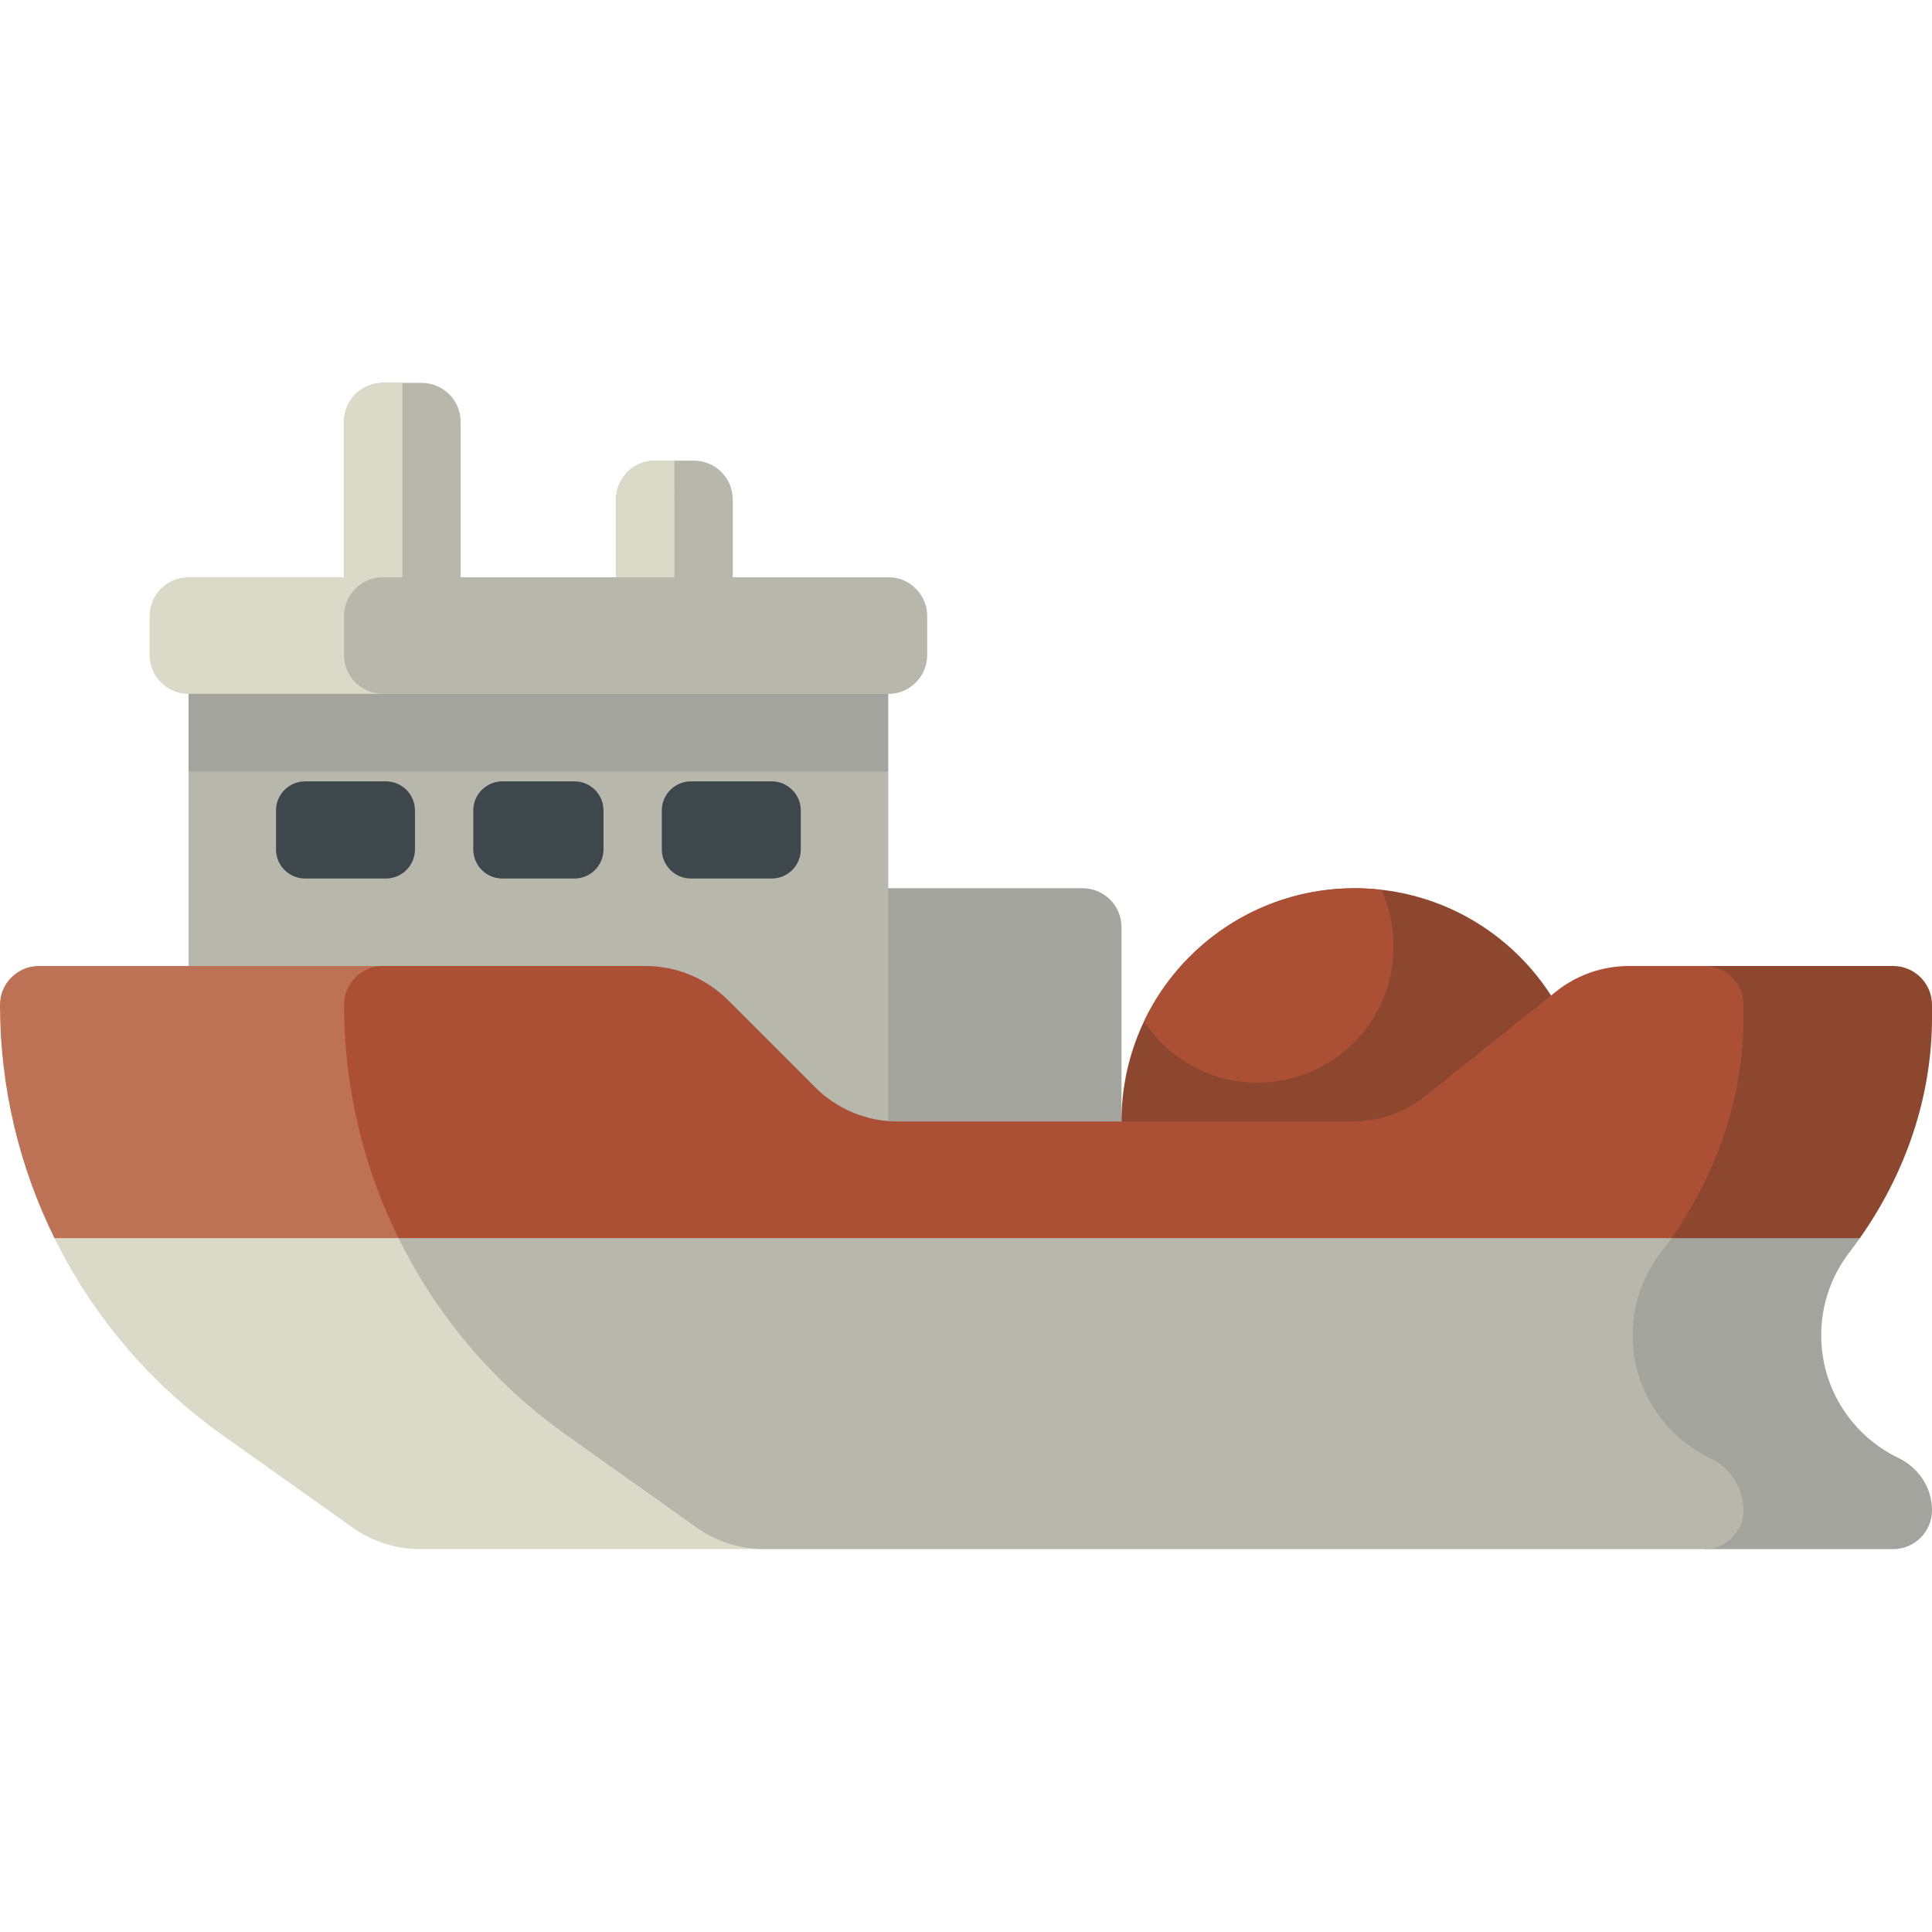 <?xml version="1.0" encoding="iso-8859-1"?>
<!-- Generator: Adobe Illustrator 19.0.0, SVG Export Plug-In . SVG Version: 6.00 Build 0)  -->
<svg version="1.1" id="Capa_1" xmlns="http://www.w3.org/2000/svg" xmlns:xlink="http://www.w3.org/1999/xlink" x="0px" y="0px"
	 viewBox="0 0 512 512" style="enable-background:new 0 0 512 512;" xml:space="preserve">
<path style="fill:#B8B7AC;" d="M122.076,163.284H91.171v-51.509c0-5.69,4.612-10.302,10.302-10.302h10.302
	c5.69,0,10.302,4.612,10.302,10.302V163.284z"/>
<path style="fill:#DBD9C7;" d="M106.624,163.284H91.171v-51.509c0-5.69,4.612-10.302,10.302-10.302h5.151V163.284z"/>
<path style="fill:#B8B7AC;" d="M194.189,163.284h-30.905v-30.905c0-5.69,4.612-10.302,10.302-10.302h10.302
	c5.69,0,10.302,4.612,10.302,10.302V163.284z"/>
<path style="fill:#DBD9C7;" d="M178.736,163.284h-15.453v-30.905c0-5.69,4.612-10.302,10.302-10.302h5.151V163.284z"/>
<path style="fill:#A4A49E;" d="M225.095,307.509h72.113v-61.811c0-5.69-4.612-10.302-10.302-10.302h-61.811V307.509z"/>
<polygon style="fill:#B8B7AC;" points="49.964,204.491 49.964,317.811 235.396,317.811 235.396,204.491 145.771,186.978 "/>
<rect x="49.964" y="163.284" style="fill:#A4A49E;" width="185.433" height="41.207"/>
<path style="fill:#DBD9C7;" d="M235.396,183.887H49.964c-5.69,0-10.302-4.612-10.302-10.302v-10.302
	c0-5.69,4.612-10.302,10.302-10.302h185.433c5.69,0,10.302,4.612,10.302,10.302v10.302
	C245.698,179.275,241.086,183.887,235.396,183.887z"/>
<path style="fill:#B8B7AC;" d="M245.698,173.586v-10.302c0-5.69-4.612-10.302-10.302-10.302H101.473
	c-5.69,0-10.302,4.612-10.302,10.302v10.302c0,5.69,4.612,10.302,10.302,10.302h133.924
	C241.086,183.887,245.698,179.275,245.698,173.586z"/>
<path style="fill:#8D472E;" d="M359.018,235.396c-34.137,0-61.811,27.674-61.811,61.811l61.811,61.811l61.811-61.811
	C420.829,263.07,393.155,235.396,359.018,235.396z"/>
<path style="fill:#AB5034;" d="M366.03,235.803c-2.302-0.26-4.639-0.407-7.011-0.407c-24.65,0-45.924,14.434-55.848,35.307
	c6.452,9.76,17.518,16.202,30.094,16.202c19.913,0,36.056-16.143,36.056-36.056C369.32,245.477,368.136,240.383,366.03,235.803z"/>
<path style="fill:#A4A49E;" d="M503.085,386.367c-12.095-5.816-20.445-18.181-20.445-32.5c0-8.261,2.779-15.872,7.453-21.95
	c0.961-1.25,1.887-2.521,2.792-3.804l-92.66-20.604l51.509,103.018h49.964c5.69,0,10.302-4.612,10.302-10.302v-0.011
	C512,394.25,508.459,388.953,503.085,386.367z"/>
<path style="fill:#DBD9C7;" d="M102.185,320.628l-87.752,7.484c10.104,20.479,25.202,38.468,44.348,52.076l34.652,24.625
	c5.23,3.717,11.487,5.713,17.904,5.713h91.171L102.185,320.628z"/>
<path style="fill:#B8B7AC;" d="M453.121,386.367c-12.095-5.816-20.445-18.181-20.445-32.5c0-8.261,2.779-15.872,7.453-21.95
	c0.961-1.25,1.887-2.521,2.792-3.804c0.95-1.349,1.856-2.722,2.743-4.107L256,307.509l-153.815,13.119
	c1.067,2.528,2.206,5.025,3.419,7.484c10.104,20.479,25.201,38.468,44.348,52.076l34.652,24.625
	c5.23,3.717,11.487,5.713,17.902,5.713h249.228c5.69,0,10.302-4.612,10.302-10.302v-0.011
	C462.036,394.25,458.495,388.953,453.121,386.367z"/>
<path style="fill:#8D472E;" d="M501.698,256h-49.964l-8.813,72.113h49.964C504.977,310.946,512,290.73,512,269.666v-3.365
	C512,260.612,507.388,256,501.698,256z"/>
<path style="fill:#BD7155;" d="M101.473,256H10.302C4.612,256,0,260.612,0,266.302c0,21.751,5.077,42.847,14.433,61.811h91.171
	L101.473,256z"/>
<path style="fill:#AB5034;" d="M451.734,256H431.67c-7.018,0-13.826,2.388-19.307,6.772l-34.578,27.662
	c-5.48,4.384-12.289,6.772-19.307,6.772H237.896c-8.196,0-16.057-3.256-21.853-9.052l-23.103-23.103
	c-5.796-5.796-13.657-9.052-21.853-9.052h-69.613c-5.69,0-10.302,4.612-10.302,10.302c0,21.751,5.076,42.847,14.433,61.811h337.317
	c12.092-17.167,19.115-37.382,19.115-58.446v-3.365C462.036,260.612,457.424,256,451.734,256z"/>
<g>
	<path style="fill:#3E474C;" d="M204.491,232.821h-21.376c-4.267,0-7.726-3.459-7.726-7.726v-10.302
		c0-4.267,3.459-7.726,7.726-7.726h21.376c4.267,0,7.726,3.459,7.726,7.726v10.302C212.217,229.362,208.758,232.821,204.491,232.821
		z"/>
	<path style="fill:#3E474C;" d="M102.245,232.821H80.869c-4.267,0-7.726-3.459-7.726-7.726v-10.302c0-4.267,3.459-7.726,7.726-7.726
		h21.376c4.267,0,7.726,3.459,7.726,7.726v10.302C109.972,229.362,106.512,232.821,102.245,232.821z"/>
	<path style="fill:#3E474C;" d="M152.209,232.821h-19.058c-4.267,0-7.726-3.459-7.726-7.726v-10.302
		c0-4.267,3.459-7.726,7.726-7.726h19.058c4.267,0,7.726,3.459,7.726,7.726v10.302C159.936,229.362,156.476,232.821,152.209,232.821
		z"/>
</g>
<g>
</g>
<g>
</g>
<g>
</g>
<g>
</g>
<g>
</g>
<g>
</g>
<g>
</g>
<g>
</g>
<g>
</g>
<g>
</g>
<g>
</g>
<g>
</g>
<g>
</g>
<g>
</g>
<g>
</g>
</svg>
